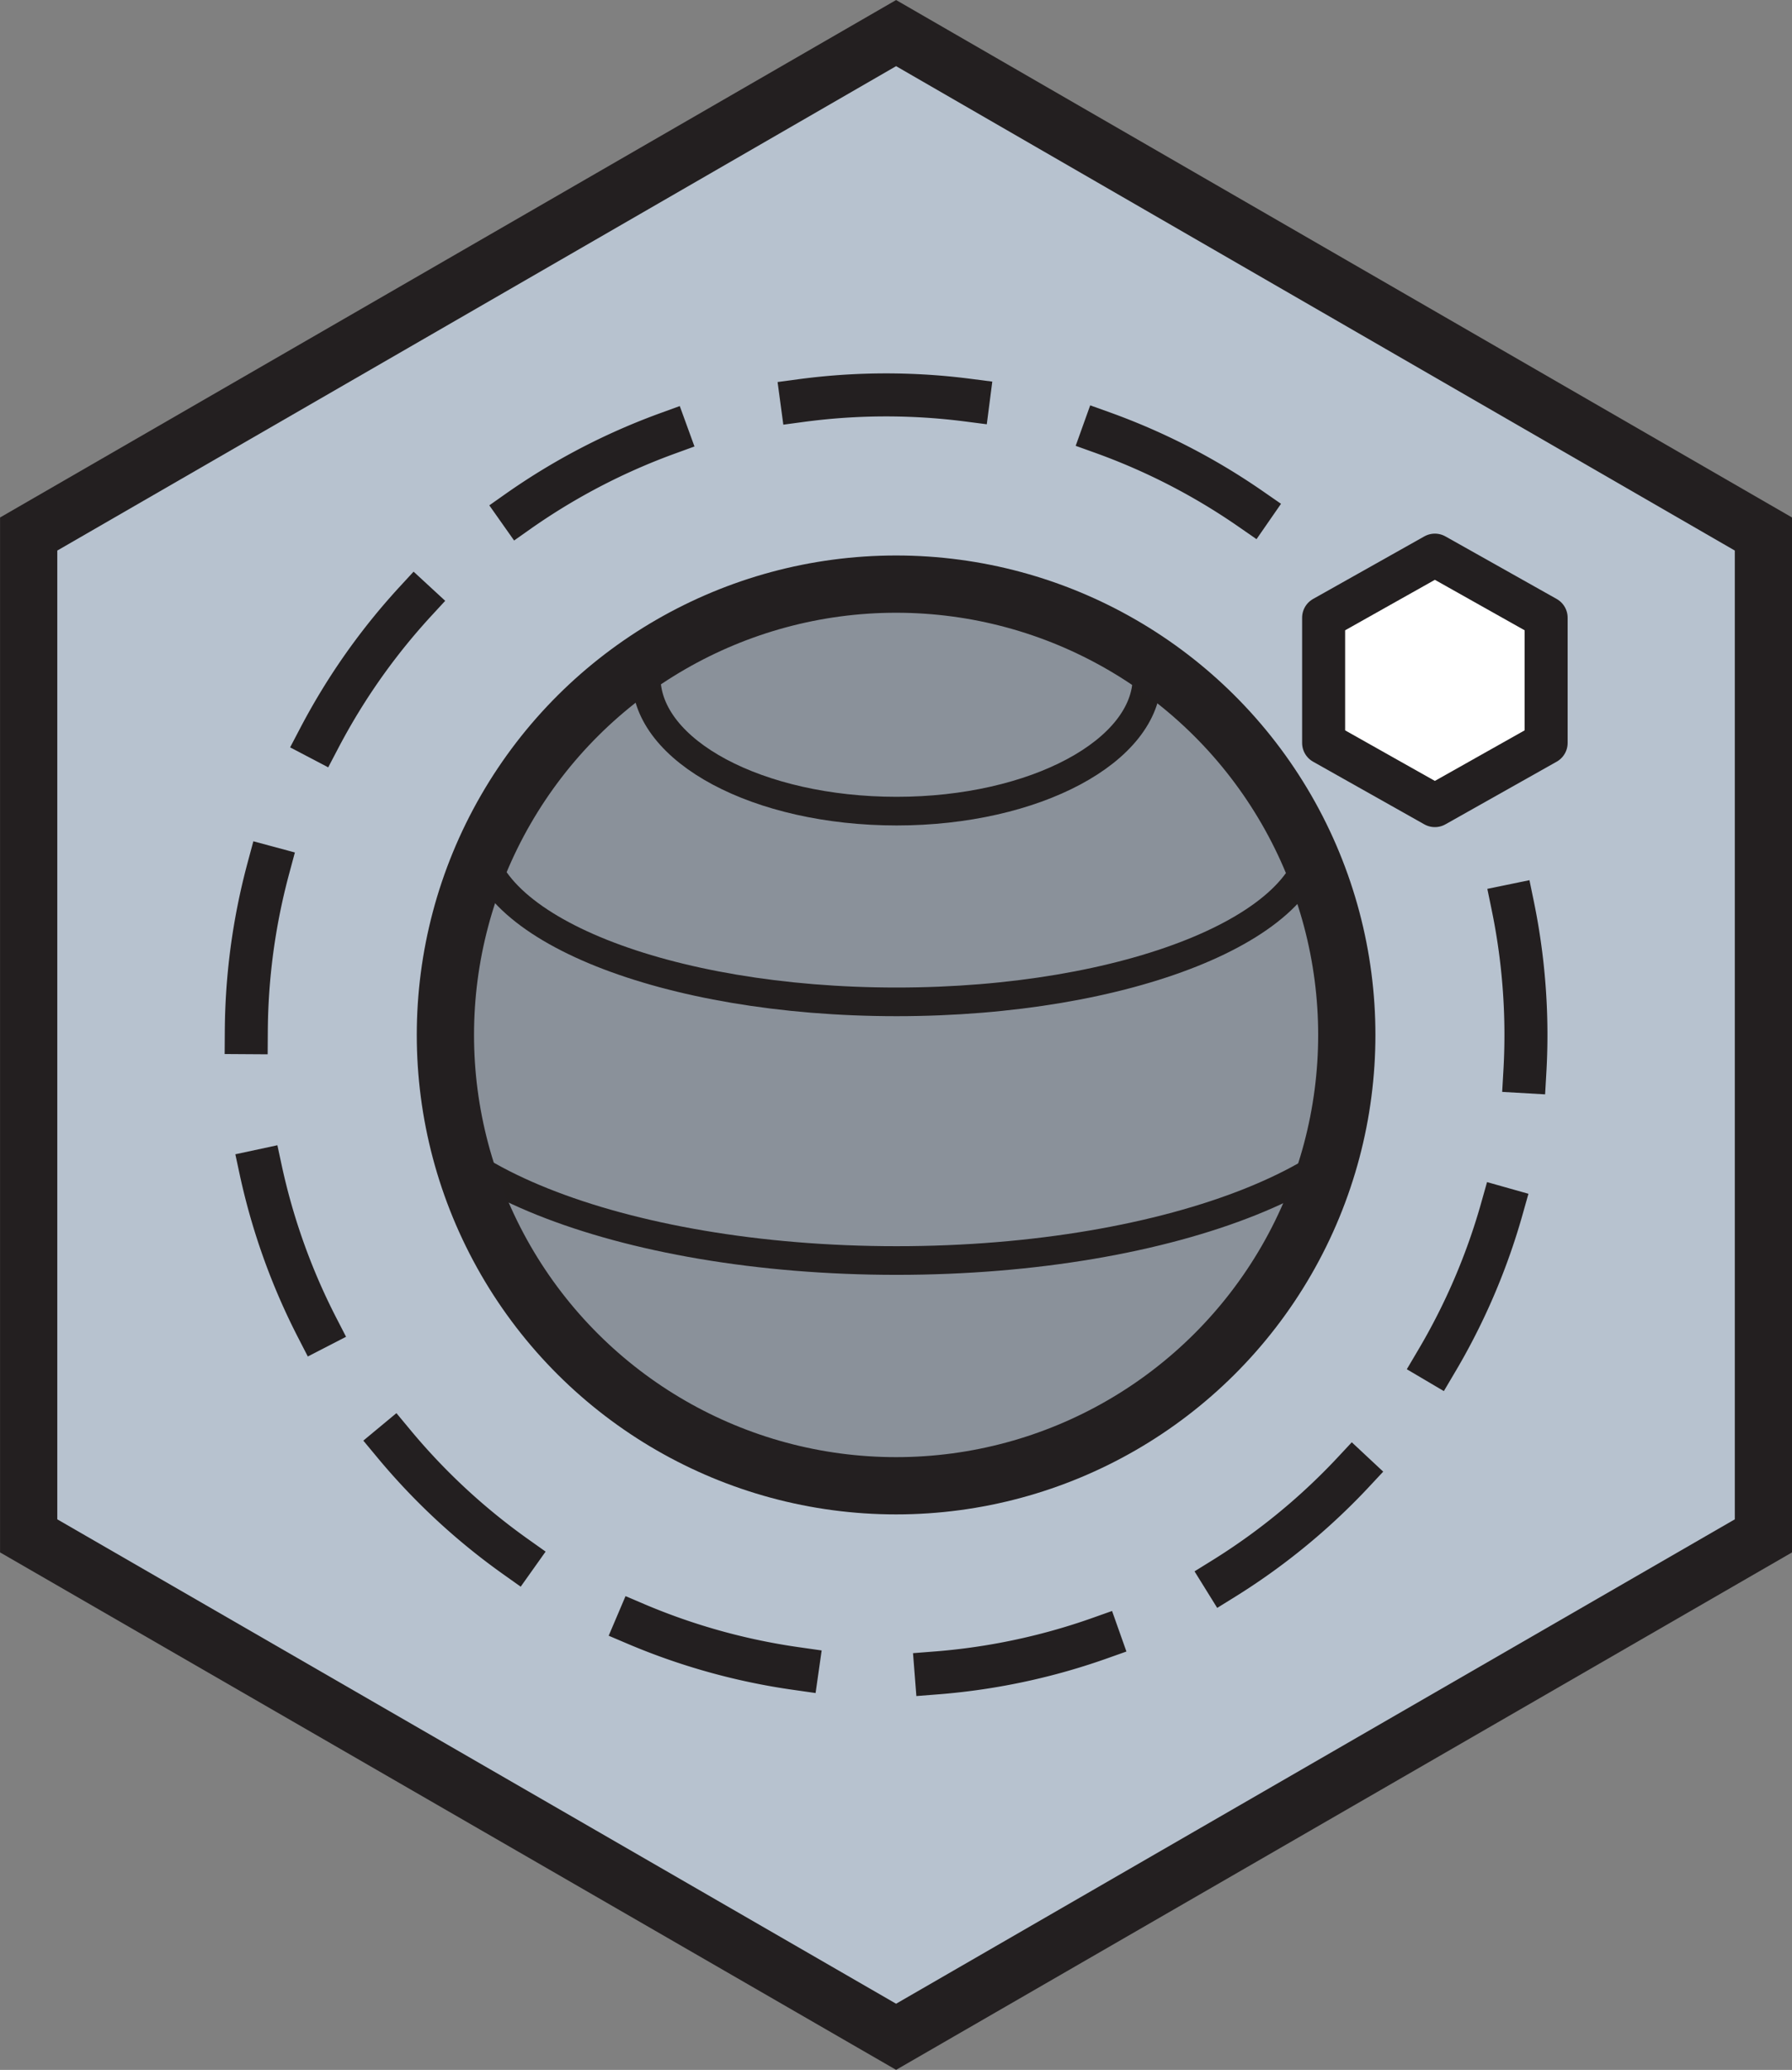 <svg xmlns="http://www.w3.org/2000/svg" xml:space="preserve" fill-rule="evenodd" stroke-miterlimit="10" clip-rule="evenodd" viewBox="0 0 182.5 210.74">
  <rect x="0" y="0" width="182.5" height="210.74" fill="#808080" stroke="none"/>
  <g transform="translate(-443.56 -25.94)">
    <path fill="#b7c2cf" fill-rule="nonzero" stroke="#231f20" stroke-width="5.83" d="M623.15 182.31v-102l-88.33-51-88.34 51v102l88.34 51z"/>
    <path fill="#fff" fill-rule="nonzero" stroke="#231f20" stroke-linejoin="round" stroke-width="4.38" d="M601.02 101.58V88.83l-11.33-6.37-11.33 6.37v12.75l11.33 6.38z"/>
    <path fill="none" stroke="#231f20" stroke-dasharray="17 14.17" stroke-linecap="square" stroke-linejoin="round" stroke-width="4.38" d="M597.62 118.14a65.16 65.16 0 1 1-19.55-34.65"/>
    <g clip-path="url(#a)" transform="translate(-228.19 -473.19) scale(4.167)">
      <path fill="none" stroke="#231f20" stroke-linecap="square" stroke-width=".7" d="M195.36 145.68c0 2.7-5.48 4.9-12.24 4.9s-12.24-2.2-12.24-4.9m22.44-5.5c0 2.26-4.57 4.08-10.2 4.08-5.63 0-10.2-1.82-10.2-4.08m16.32-3.85c0 1.8-2.74 3.27-6.12 3.27s-6.12-1.46-6.12-3.27"/>
    </g>
    <circle cx="-131.31" cy="-534.82" r="45.9" fill="#231f20" fill-opacity=".3" stroke="#231f20" stroke-width="5.83" transform="matrix(0 -1 -1 0 0 0)"/>
  </g>
  <defs>
    <clipPath id="a" clipPathUnits="userSpaceOnUse">
      <circle cx="-145.08" cy="-183.12" r="11.02" stroke="#000" stroke-width="1.4" transform="matrix(0 -1 -1 0 0 0)"/>
    </clipPath>
  </defs>
</svg>
